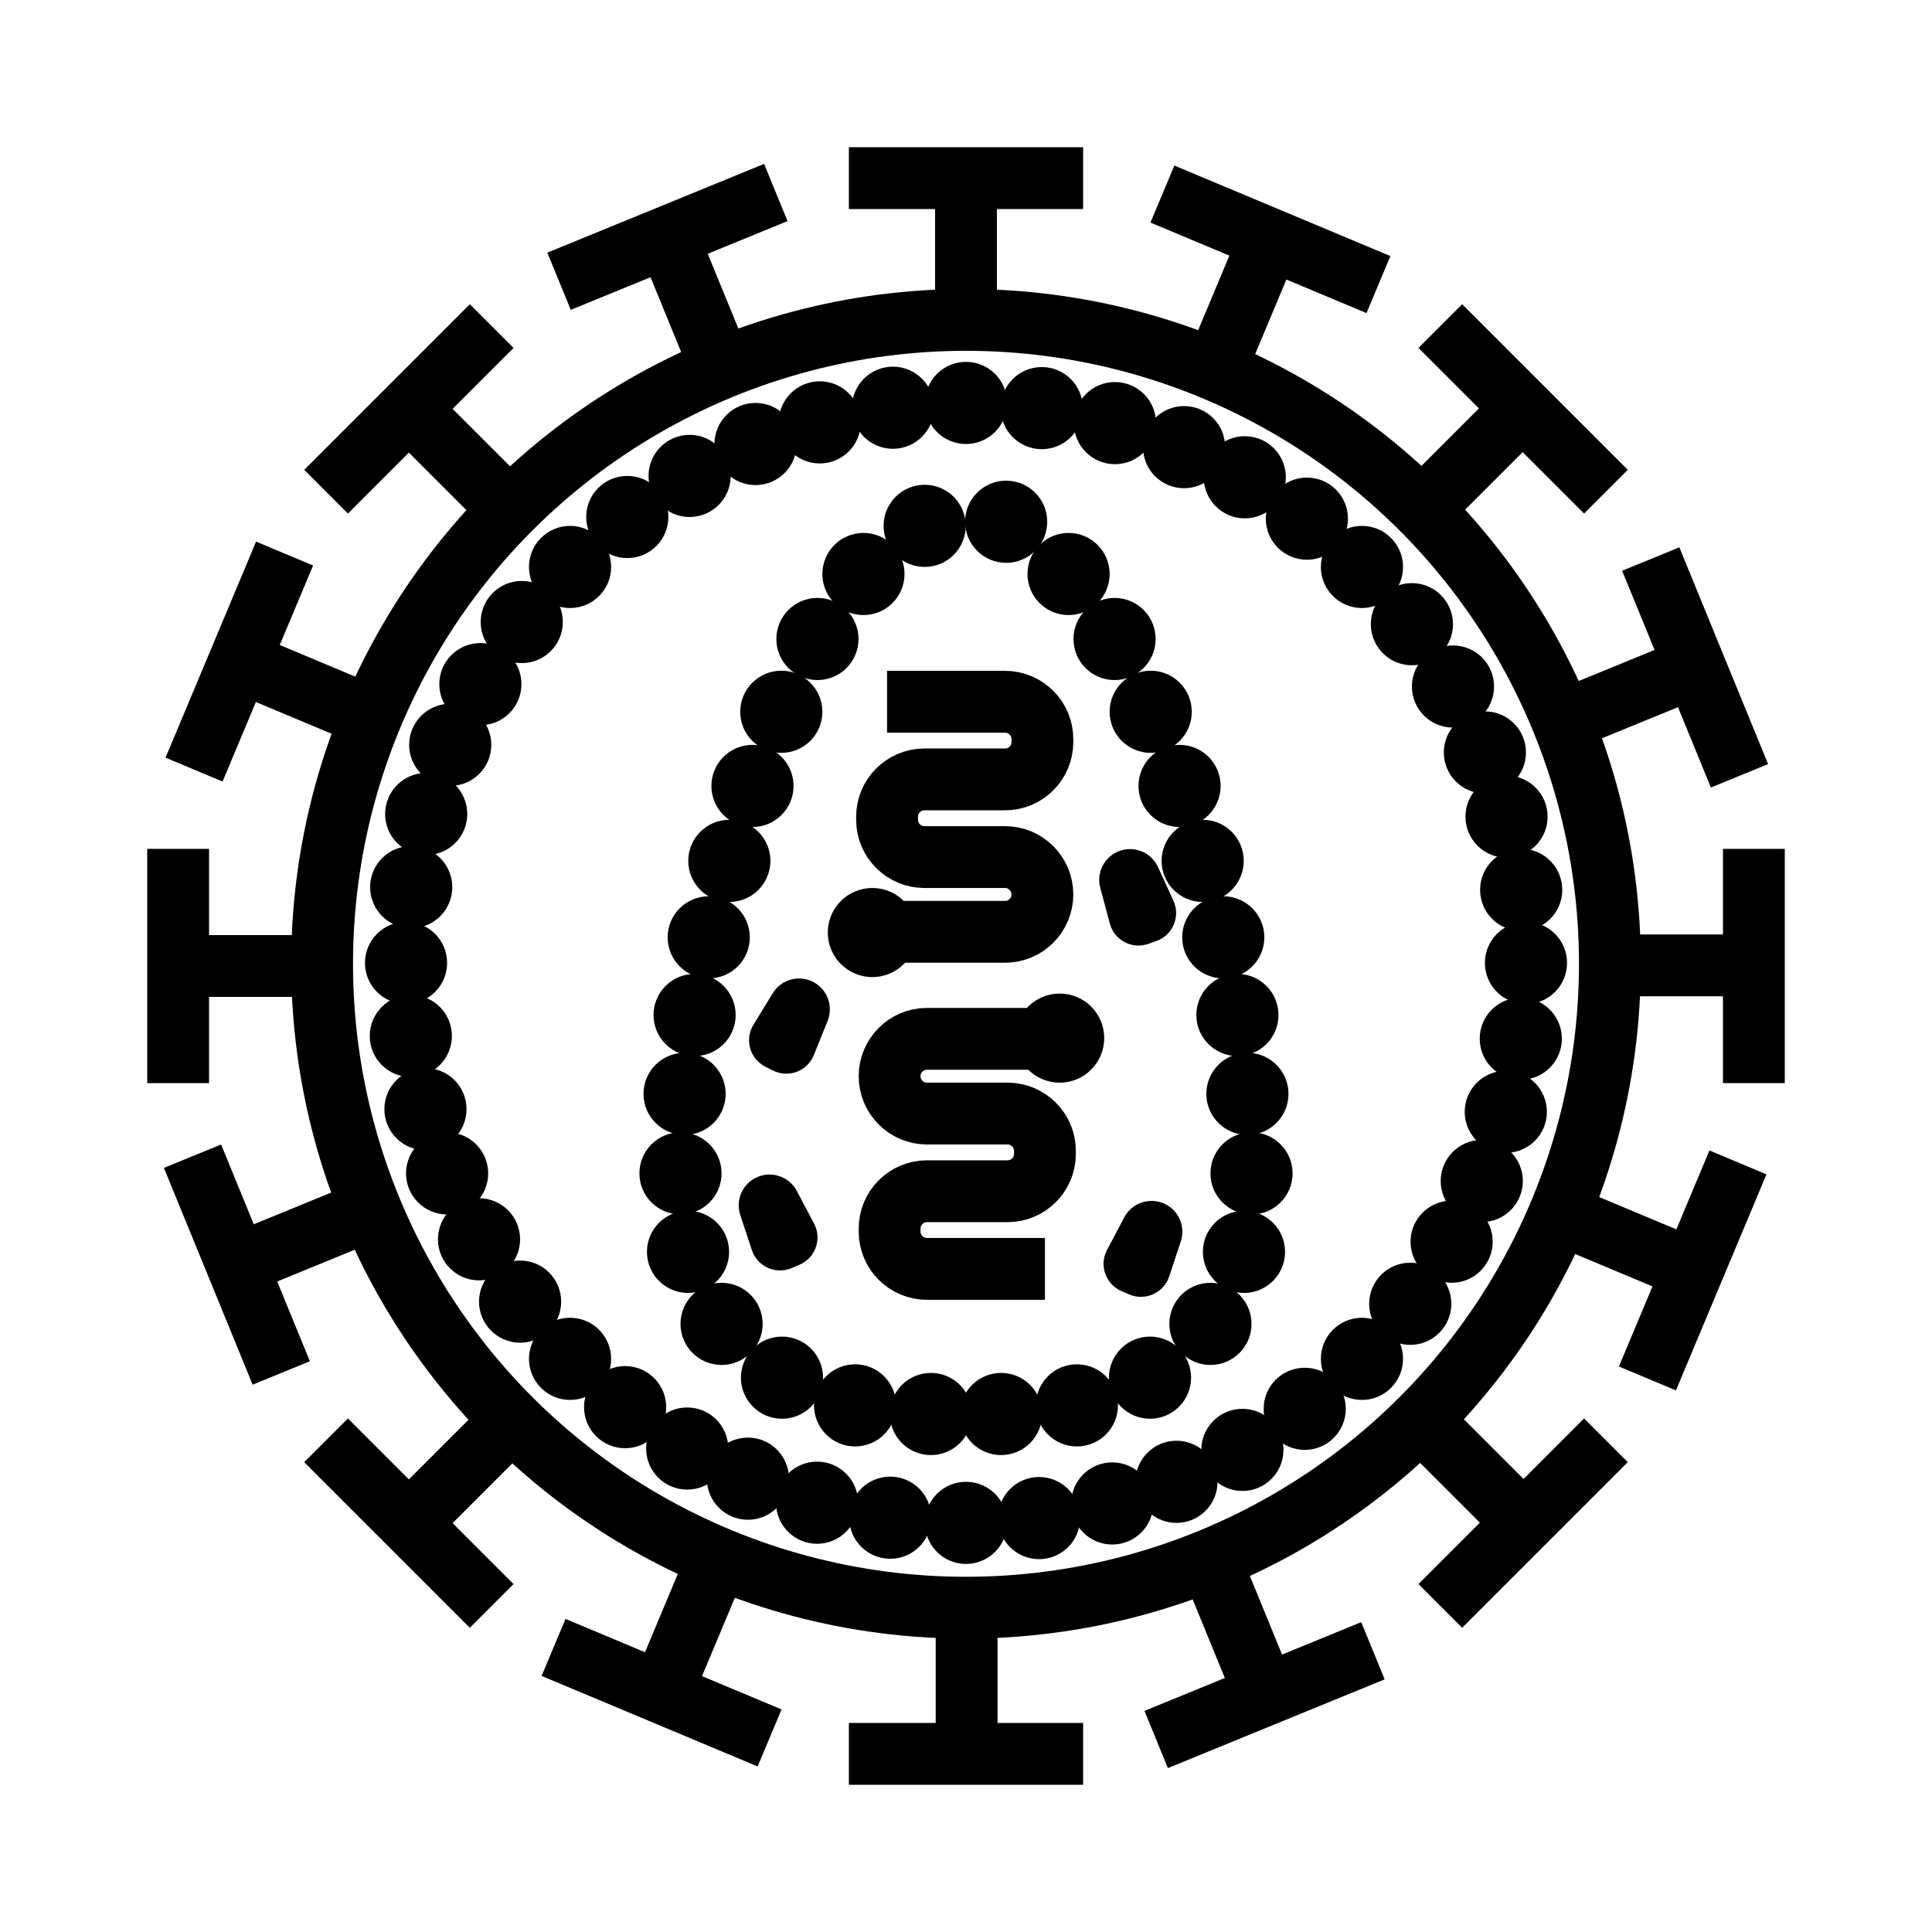 <?xml version="1.0" encoding="utf-8"?>
<!-- Generator: Adobe Illustrator 24.1.0, SVG Export Plug-In . SVG Version: 6.00 Build 0)  -->
<svg version="1.1" xmlns="http://www.w3.org/2000/svg" xmlns:xlink="http://www.w3.org/1999/xlink" x="0px" y="0px"
	 viewBox="0 0 500 500" style="enable-background:new 0 0 500 500;" xml:space="preserve">
<style type="text/css">
	.st0{fill:none;stroke:#000000;stroke-width:16;stroke-miterlimit:10;}
	.st1{display:none;}
	.st2{display:inline;}
	.st3{fill:none;stroke:#D1D3D4;stroke-width:2;stroke-miterlimit:10;}
	.st4{display:inline;fill:none;stroke:#BCBEC0;stroke-width:4;stroke-miterlimit:10;}
	.st5{fill:none;stroke:#BCBEC0;stroke-width:4;stroke-miterlimit:10;}
	.st6{display:inline;fill:none;stroke:#D1D3D4;stroke-width:2;stroke-miterlimit:10;}
	.st7{display:none;opacity:0.35;fill:none;stroke:#000000;stroke-width:16;stroke-miterlimit:10;}
	.st8{fill:none;stroke:#000000;stroke-width:16;stroke-linejoin:bevel;stroke-miterlimit:10;}
	.st9{fill:none;stroke:#000000;stroke-width:16;stroke-linecap:square;stroke-miterlimit:10;}
	.st10{fill:none;stroke:#000000;stroke-width:16;stroke-linecap:round;stroke-miterlimit:10;}
	.st11{fill:none;stroke:#000000;stroke-width:8;stroke-miterlimit:10;}
</style>
<g id="Icons">
	<g>
		<circle class="st0" cx="250" cy="249.43" r="166.64"/>
		<g>
			<g>
				<g>
					<line class="st0" x1="219.69" y1="453.9" x2="280.31" y2="453.9"/>
					<line class="st0" x1="250.16" y1="453.9" x2="250.16" y2="416.13"/>
				</g>
				<g>
					<line class="st0" x1="280.31" y1="46.1" x2="219.69" y2="46.1"/>
					<line class="st0" x1="250" y1="46.1" x2="250" y2="83.87"/>
				</g>
			</g>
			<g>
				<g>
					<line class="st0" x1="453.9" y1="280.31" x2="453.9" y2="219.69"/>
					<line class="st0" x1="453.9" y1="249.84" x2="416.13" y2="249.84"/>
				</g>
				<g>
					<line class="st0" x1="46.1" y1="219.69" x2="46.1" y2="280.31"/>
					<line class="st0" x1="46.1" y1="250" x2="83.87" y2="250"/>
				</g>
			</g>
			<g>
				<g>
					<line class="st0" x1="372.75" y1="415.61" x2="415.61" y2="372.75"/>
					<line class="st0" x1="394.3" y1="394.06" x2="367.59" y2="367.35"/>
				</g>
				<g>
					<line class="st0" x1="127.25" y1="84.39" x2="84.39" y2="127.25"/>
					<line class="st0" x1="105.82" y1="105.82" x2="132.53" y2="132.53"/>
				</g>
			</g>
			<g>
				<g>
					<line class="st0" x1="415.61" y1="127.25" x2="372.75" y2="84.39"/>
					<line class="st0" x1="394.06" y1="105.7" x2="367.35" y2="132.41"/>
				</g>
				<g>
					<line class="st0" x1="84.39" y1="372.75" x2="127.25" y2="415.61"/>
					<line class="st0" x1="105.82" y1="394.18" x2="132.53" y2="367.47"/>
				</g>
			</g>
			<g>
				<g>
					<line class="st0" x1="299.22" y1="450.18" x2="355.32" y2="427.21"/>
					<line class="st0" x1="327.42" y1="438.63" x2="313.11" y2="403.67"/>
				</g>
				<g>
					<line class="st0" x1="200.78" y1="49.82" x2="144.68" y2="72.79"/>
					<line class="st0" x1="172.73" y1="61.31" x2="187.04" y2="96.26"/>
				</g>
			</g>
			<g>
				<g>
					<line class="st0" x1="450.18" y1="200.78" x2="427.21" y2="144.68"/>
					<line class="st0" x1="438.63" y1="172.58" x2="403.67" y2="186.89"/>
				</g>
				<g>
					<line class="st0" x1="49.82" y1="299.22" x2="72.79" y2="355.32"/>
					<line class="st0" x1="61.31" y1="327.27" x2="96.26" y2="312.96"/>
				</g>
			</g>
			<g>
				<g>
					<line class="st0" x1="426.35" y1="356.74" x2="449.78" y2="300.83"/>
					<line class="st0" x1="438.13" y1="328.63" x2="403.29" y2="314.04"/>
				</g>
				<g>
					<line class="st0" x1="73.65" y1="143.26" x2="50.22" y2="199.17"/>
					<line class="st0" x1="61.93" y1="171.21" x2="96.77" y2="185.81"/>
				</g>
			</g>
			<g>
				<g>
					<line class="st0" x1="356.74" y1="73.65" x2="300.83" y2="50.22"/>
					<line class="st0" x1="328.63" y1="61.87" x2="314.04" y2="96.71"/>
				</g>
				<g>
					<line class="st0" x1="143.26" y1="426.35" x2="199.17" y2="449.78"/>
					<line class="st0" x1="171.21" y1="438.07" x2="185.81" y2="403.23"/>
				</g>
			</g>
		</g>
		<g>
			<circle cx="250" cy="104.28" r="10.63"/>
			<circle cx="250" cy="394.12" r="10.63"/>
			<circle cx="105.08" cy="249.2" r="10.63"/>
			<circle cx="394.92" cy="249.2" r="10.63"/>
			<circle cx="147.53" cy="146.73" r="10.63"/>
			<circle cx="352.47" cy="351.67" r="10.63"/>
			<circle cx="147.53" cy="351.67" r="10.63"/>
			<circle cx="352.47" cy="146.73" r="10.63"/>
			<circle cx="195.53" cy="114.91" r="10.63"/>
			<circle cx="304.47" cy="383.49" r="10.63"/>
			<circle cx="115.71" cy="303.67" r="10.63"/>
			<circle cx="384.29" cy="194.73" r="10.63"/>
			<circle cx="116.52" cy="192.76" r="10.63"/>
			<circle cx="383.48" cy="305.64" r="10.63"/>
			<circle cx="193.56" cy="382.68" r="10.63"/>
			<circle cx="306.44" cy="115.72" r="10.63"/>
			<circle cx="231.09" cy="105.52" r="10.63"/>
			<circle cx="268.91" cy="392.88" r="10.63"/>
			<circle cx="106.32" cy="268.11" r="10.63"/>
			<circle cx="393.68" cy="230.29" r="10.63"/>
			<circle cx="135.03" cy="160.98" r="10.63"/>
			<circle cx="364.97" cy="337.42" r="10.63"/>
			<circle cx="161.78" cy="364.17" r="10.63"/>
			<circle cx="338.22" cy="134.23" r="10.63"/>
			<circle cx="178.47" cy="123.17" r="10.63"/>
			<circle cx="321.53" cy="375.23" r="10.63"/>
			<circle cx="123.97" cy="320.73" r="10.63"/>
			<circle cx="376.03" cy="177.67" r="10.63"/>
			<circle cx="110.3" cy="210.66" r="10.63"/>
			<circle cx="389.7" cy="287.74" r="10.63"/>
			<circle cx="211.46" cy="388.9" r="10.63"/>
			<circle cx="288.54" cy="109.5" r="10.63"/>
			<circle cx="212.15" cy="109.31" r="10.63"/>
			<circle cx="287.85" cy="389.09" r="10.63"/>
			<circle cx="110.11" cy="287.05" r="10.63"/>
			<circle cx="389.89" cy="211.35" r="10.63"/>
			<circle cx="124.32" cy="177.05" r="10.63"/>
			<circle cx="375.68" cy="321.35" r="10.63"/>
			<circle cx="177.85" cy="374.88" r="10.63"/>
			<circle cx="322.15" cy="123.52" r="10.63"/>
			<circle cx="162.34" cy="133.8" r="10.63"/>
			<circle cx="337.66" cy="364.6" r="10.63"/>
			<circle cx="134.6" cy="336.86" r="10.63"/>
			<circle cx="365.4" cy="161.54" r="10.63"/>
			<circle cx="106.42" cy="229.59" r="10.63"/>
			<circle cx="393.58" cy="268.81" r="10.63"/>
			<circle cx="230.39" cy="392.78" r="10.63"/>
			<circle cx="269.61" cy="105.62" r="10.63"/>
		</g>
		<g>
			<circle cx="297.62" cy="356.54" r="10.63"/>
			<circle cx="313.26" cy="342.62" r="10.63"/>
			<circle cx="321.94" cy="323.98" r="10.63"/>
			<circle cx="323.89" cy="303.67" r="10.63"/>
			<circle cx="322.83" cy="283.09" r="10.63"/>
			<circle cx="320.24" cy="262.68" r="10.63"/>
			<circle cx="316.58" cy="242.58" r="10.63"/>
			<circle cx="311.25" cy="222.79" r="10.63"/>
			<circle cx="305.27" cy="203.4" r="10.63"/>
			<circle cx="297.8" cy="184.21" r="10.63"/>
			<circle cx="288.45" cy="165.37" r="10.63"/>
			<circle cx="276.54" cy="148.55" r="10.63"/>
			<circle cx="260.39" cy="135.03" r="10.63"/>
			<circle cx="259.08" cy="365.94" r="10.63"/>
			<circle cx="278.7" cy="363.71" r="10.63"/>
			<circle cx="202.38" cy="356.54" r="10.63"/>
			<circle cx="186.74" cy="342.62" r="10.63"/>
			<circle cx="178.06" cy="323.98" r="10.63"/>
			<circle cx="176.11" cy="303.67" r="10.63"/>
			<circle cx="177.17" cy="283.09" r="10.63"/>
			<circle cx="179.76" cy="262.68" r="10.63"/>
			<circle cx="183.42" cy="242.58" r="10.63"/>
			<circle cx="188.75" cy="222.79" r="10.63"/>
			<circle cx="194.74" cy="203.4" r="10.63"/>
			<circle cx="202.2" cy="184.21" r="10.63"/>
			<circle cx="211.55" cy="165.37" r="10.63"/>
			<circle cx="223.46" cy="148.55" r="10.63"/>
			<circle cx="239.3" cy="136.09" r="10.63"/>
			<circle cx="240.92" cy="365.94" r="10.63"/>
			<circle cx="221.3" cy="363.71" r="10.63"/>
		</g>
		<g>
			<g>
				<path class="st0" d="M270.43,328.39H239.9c-5.34,0-9.67-4.33-9.67-9.67v-0.76c0-5.34,4.33-9.67,9.67-9.67h20.86
					c5.34,0,9.67-4.33,9.67-9.67v-0.76c0-5.34-4.33-9.67-9.67-9.67H239.9c-5.34,0-9.67-4.33-9.67-9.67v0c0-5.34,4.33-9.67,9.67-9.67
					h30.53"/>
				<circle cx="274.24" cy="268.66" r="11.53"/>
			</g>
			<g>
				<path class="st0" d="M229.57,181.61h30.53c5.34,0,9.67,4.33,9.67,9.67v0.76c0,5.34-4.33,9.67-9.67,9.67h-20.86
					c-5.34,0-9.67,4.33-9.67,9.67v0.76c0,5.34,4.33,9.67,9.67,9.67h20.86c5.34,0,9.67,4.33,9.67,9.67v0c0,5.34-4.33,9.67-9.67,9.67
					h-30.53"/>
				<circle cx="225.76" cy="241.34" r="11.53"/>
			</g>
		</g>
		<path d="M287.23,239.03l-2.48-9.24c-1.08-4,1.1-8.17,5-9.57l0,0c3.9-1.41,8.23,0.41,9.95,4.19l3.98,8.7
			c1.87,4.08-0.15,8.89-4.38,10.41l-2.06,0.74C293.02,245.78,288.39,243.37,287.23,239.03z"/>
		<path d="M194.99,265.2l5-8.16c2.17-3.54,6.68-4.82,10.39-2.95h0c3.7,1.87,5.36,6.26,3.81,10.11l-3.58,8.87
			c-1.68,4.16-6.56,6-10.57,3.98l-1.95-0.98C194.07,274.04,192.64,269.03,194.99,265.2z"/>
		<path d="M194.58,323.52l-3-9.08c-1.3-3.94,0.63-8.22,4.45-9.84h0c3.82-1.62,8.24-0.05,10.18,3.61l4.47,8.46
			c2.1,3.97,0.35,8.89-3.78,10.65l-2.01,0.86C200.74,329.93,195.99,327.78,194.58,323.52z"/>
		<path d="M302.59,330.35l3-9.08c1.3-3.94-0.63-8.22-4.45-9.84v0c-3.82-1.62-8.24-0.05-10.18,3.61l-4.47,8.46
			c-2.1,3.97-0.35,8.89,3.78,10.65l2.01,0.86C296.42,336.76,301.18,334.61,302.59,330.35z"/>
	</g>
</g>
<g id="Text" class="st1">
</g>
</svg>
